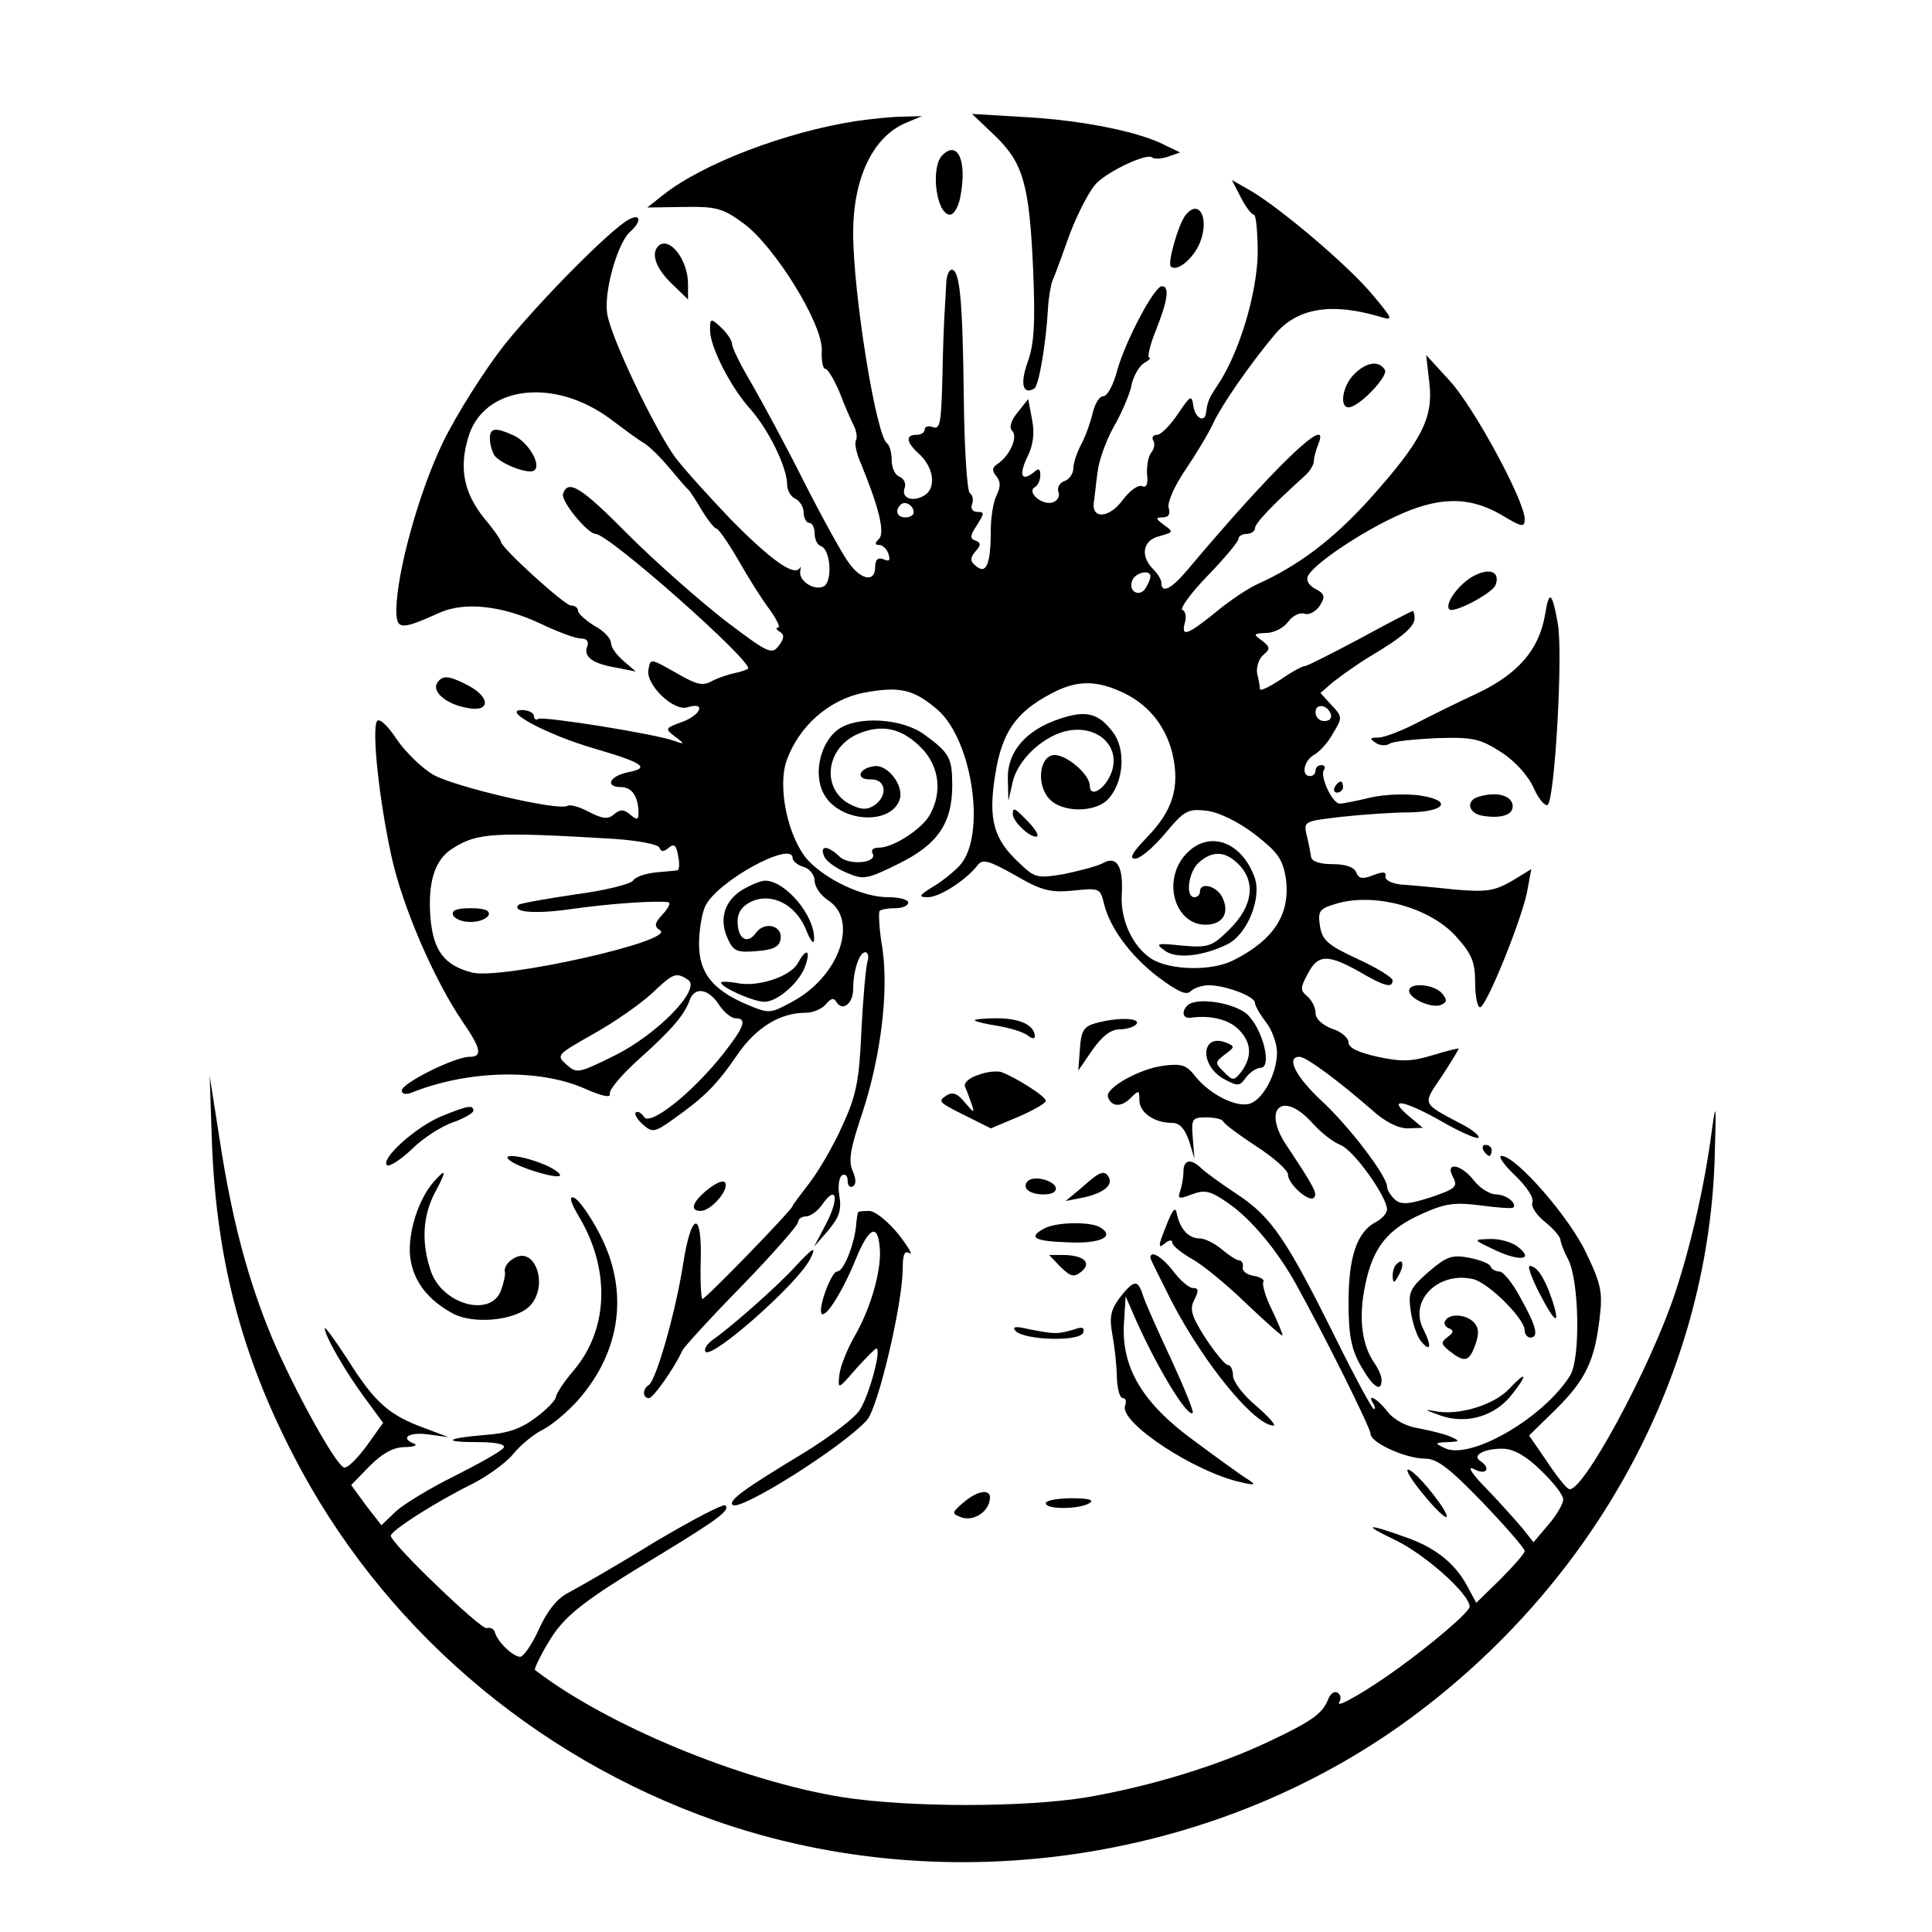 <?xml version="1.0" standalone="no"?>
<!DOCTYPE svg PUBLIC "-//W3C//DTD SVG 20010904//EN"
 "http://www.w3.org/TR/2001/REC-SVG-20010904/DTD/svg10.dtd">
<svg version="1.0" xmlns="http://www.w3.org/2000/svg"
 width="351pt" height="351pt" viewBox="0 0 351 351"
 preserveAspectRatio="xMidYMid meet">
<g transform="translate(0,351) scale(0.1,-0.1)"
fill="#000000" stroke="none">
<path d="M1555 3290 c-128 -20 -278 -77 -350 -134 l-29 -23 66 1 c59 1 71 -2
109 -30 56 -41 143 -181 142 -230 -1 -19 2 -34 6 -34 5 0 16 -19 26 -42 9 -24
21 -51 26 -61 5 -10 7 -22 4 -27 -3 -5 1 -24 9 -42 33 -80 44 -126 33 -137 -8
-8 -8 -11 0 -11 6 0 14 -7 17 -16 4 -12 2 -15 -9 -10 -10 4 -15 -1 -15 -14 0
-29 -26 -24 -49 9 -11 15 -48 82 -81 147 -33 66 -76 145 -95 178 -19 32 -35
64 -35 71 0 6 -9 20 -20 30 -19 18 -20 17 -20 -5 0 -30 37 -103 73 -143 33
-37 67 -106 67 -137 0 -11 7 -23 15 -26 8 -4 15 -15 15 -25 0 -10 5 -19 10
-19 6 0 10 -9 10 -19 0 -11 5 -21 11 -23 19 -6 22 -68 4 -74 -18 -7 -45 12
-41 29 1 7 1 9 -1 5 -10 -16 -53 15 -125 88 -42 44 -88 95 -102 114 -39 55
-118 221 -123 261 -6 41 20 131 43 149 20 18 18 33 -4 21 -33 -18 -160 -146
-226 -228 -36 -46 -86 -125 -111 -176 -44 -91 -84 -236 -85 -305 0 -37 8 -37
79 -5 45 20 113 13 183 -20 31 -15 64 -27 73 -27 11 0 15 -5 12 -14 -8 -19 10
-32 53 -39 l35 -7 -22 19 c-13 11 -23 25 -23 33 0 8 -13 22 -30 31 -16 10 -30
22 -30 28 0 5 -6 9 -13 9 -11 0 -127 105 -127 116 0 3 -13 22 -30 42 -37 46
-46 90 -30 145 26 96 156 113 260 35 24 -18 51 -38 60 -43 10 -6 30 -26 46
-45 16 -19 31 -37 35 -40 3 -3 14 -20 24 -37 11 -18 23 -33 26 -33 4 0 22 -26
40 -57 18 -32 44 -73 57 -90 13 -18 20 -33 16 -33 -5 0 -4 -4 3 -8 8 -5 8 -12
-2 -25 -13 -17 -19 -14 -97 45 -45 35 -125 105 -176 156 -86 87 -110 102 -119
75 -5 -13 45 -73 59 -73 24 0 288 -234 277 -245 -3 -2 -14 -6 -25 -8 -10 -2
-28 -8 -40 -14 -17 -10 -28 -7 -63 13 -51 29 -49 28 -53 7 -5 -27 46 -76 71
-68 35 11 24 -15 -11 -27 -30 -11 -30 -12 -12 -26 19 -14 18 -15 -1 -8 -36 13
-238 45 -247 40 -4 -3 -8 0 -8 5 0 6 -10 11 -22 11 -38 0 46 -45 132 -70 89
-26 102 -35 61 -43 -34 -7 -43 -27 -12 -27 19 0 31 -18 31 -47 0 -13 -3 -13
-15 -3 -12 10 -18 10 -29 1 -11 -10 -21 -9 -46 4 -17 9 -34 14 -39 11 -15 -10
-203 34 -243 56 -21 12 -52 42 -68 66 -15 23 -31 38 -35 32 -10 -16 4 -144 26
-245 20 -92 78 -226 130 -302 33 -48 36 -63 12 -63 -27 0 -123 -48 -123 -61 0
-7 7 -8 18 -4 102 41 232 44 315 7 32 -14 47 -17 45 -9 -2 7 22 35 52 62 59
53 83 80 93 108 9 25 34 21 53 -8 9 -14 23 -25 30 -25 22 0 17 -15 -24 -67
-56 -70 -132 -130 -142 -112 -5 7 -11 11 -15 8 -3 -3 3 -13 13 -22 17 -15 21
-15 57 11 55 39 77 61 114 115 34 50 78 77 124 77 14 0 30 7 37 15 10 12 15
13 20 4 11 -17 30 -2 30 24 0 33 11 67 22 67 5 0 7 -8 4 -17 -3 -10 -8 -66
-11 -125 -4 -91 -9 -118 -35 -174 -16 -36 -43 -82 -60 -104 -16 -21 -30 -39
-30 -41 0 -6 -158 -169 -164 -169 -2 0 -4 30 -3 67 3 95 -17 93 -32 -4 -14
-89 -49 -210 -62 -219 -12 -7 -12 -24 0 -24 8 0 47 56 61 87 3 6 51 59 108
117 56 58 102 110 102 116 0 5 6 10 14 10 8 0 22 10 30 22 26 37 31 11 7 -35
l-22 -42 26 30 c20 24 24 37 20 62 -3 17 -1 34 5 38 5 3 10 -1 10 -10 0 -9 4
-14 10 -10 6 4 5 14 -1 28 -8 18 -4 40 16 100 35 104 50 225 38 305 -6 34 -7
64 -5 67 3 3 16 5 29 5 13 0 23 5 23 10 0 6 -17 10 -37 10 -45 0 -111 31 -145
67 -36 40 -56 132 -39 181 22 62 76 110 138 123 67 13 93 7 137 -31 63 -56 88
-228 40 -282 -10 -11 -32 -29 -49 -39 -26 -16 -27 -19 -9 -19 21 0 69 31 90
58 9 12 20 9 68 -18 48 -28 64 -32 106 -28 46 5 49 4 55 -21 10 -45 48 -97 99
-136 35 -26 51 -34 59 -26 6 6 21 11 33 11 30 0 84 -20 84 -32 0 -5 9 -21 20
-35 11 -14 20 -39 20 -55 0 -38 -25 -85 -49 -93 -25 -8 -73 17 -99 49 -16 21
-25 24 -57 20 -44 -5 -108 -41 -102 -57 6 -18 24 -19 41 -2 15 15 16 15 16 -4
0 -22 27 -41 59 -41 14 0 23 -10 31 -32 l10 -33 -3 38 c-3 34 -1 37 24 37 15
0 29 -3 31 -7 2 -5 29 -25 61 -46 31 -20 57 -43 57 -51 0 -17 38 -51 47 -42 7
7 1 19 -49 94 -46 68 -8 102 46 42 15 -17 38 -35 51 -40 24 -9 84 -93 85 -117
0 -7 -9 -17 -20 -23 -35 -18 -50 -64 -50 -146 0 -60 5 -85 22 -115 22 -39 38
-50 38 -26 0 7 -6 21 -14 32 -22 33 -28 81 -16 139 14 70 41 103 104 131 42
19 60 21 106 15 30 -4 57 -6 59 -4 8 7 -12 24 -31 24 -11 0 -29 11 -40 25 -24
31 -54 35 -38 6 9 -17 4 -21 -40 -36 -40 -13 -54 -14 -65 -5 -8 7 -15 18 -15
24 0 19 -68 109 -120 157 -47 44 -64 79 -39 79 12 0 70 -43 132 -97 23 -21 47
-33 65 -33 l27 1 -24 20 c-42 35 -14 32 54 -6 36 -21 68 -35 71 -32 3 3 -11
15 -33 26 -70 37 -69 34 -34 85 17 26 31 49 31 51 0 1 -21 -4 -47 -12 -39 -12
-58 -12 -100 -3 -35 8 -53 16 -53 26 0 8 -13 20 -30 25 -18 7 -30 18 -30 29 0
10 -7 23 -15 30 -13 11 -13 15 1 41 18 35 36 36 93 4 46 -27 61 -31 61 -16 0
5 -29 23 -64 39 -54 25 -64 34 -68 60 -4 27 -1 31 29 40 69 21 170 -6 218 -59
29 -32 35 -47 35 -84 0 -25 4 -45 9 -45 11 0 77 162 86 213 l7 38 -36 -22
c-32 -18 -46 -20 -104 -15 -37 4 -80 8 -97 9 -17 2 -29 8 -28 15 2 8 -4 9 -22
2 -20 -8 -27 -6 -31 5 -4 10 -20 15 -43 15 -23 0 -38 5 -39 13 -1 6 -4 24 -8
39 -6 26 -5 26 63 34 37 4 92 8 122 8 68 1 81 22 19 31 -24 3 -63 2 -88 -4
-25 -6 -50 -11 -56 -11 -13 0 -36 48 -29 61 4 5 1 9 -4 9 -6 0 -11 -4 -11 -10
0 -5 -4 -10 -10 -10 -17 0 -11 29 8 39 9 5 25 22 34 39 17 28 17 30 -3 51
l-20 22 23 20 c13 10 43 32 68 47 59 35 80 54 80 69 0 7 -2 13 -3 13 -2 0 -45
-22 -96 -50 -51 -27 -96 -50 -100 -50 -5 0 -25 -11 -45 -25 -20 -13 -36 -21
-37 -17 0 4 -2 17 -5 28 -2 12 3 27 11 34 13 11 13 14 -2 26 -17 12 -16 13 7
14 14 0 32 9 40 20 8 11 21 18 30 15 8 -3 21 4 28 15 10 16 9 21 -8 30 -13 7
-18 16 -13 25 13 22 91 75 157 106 78 37 134 38 193 4 38 -23 43 -24 43 -8 0
33 -92 203 -136 251 l-43 47 6 -52 c7 -63 -15 -105 -108 -209 -68 -75 -129
-121 -204 -155 -16 -7 -51 -30 -76 -51 -53 -43 -64 -46 -56 -18 3 10 0 21 -5
22 -5 2 15 30 46 62 31 32 56 62 56 67 0 5 7 9 15 9 8 0 15 5 15 10 0 9 28 39
91 96 9 8 16 20 16 26 0 7 4 21 8 31 25 60 -81 -42 -239 -230 -28 -33 -46 -42
-46 -22 0 6 -7 17 -15 25 -24 24 -19 53 12 60 25 7 25 8 8 20 -16 12 -16 14
-3 14 11 0 15 6 11 18 -2 10 11 40 31 69 19 28 42 66 50 84 15 32 65 105 111
160 41 50 104 60 194 33 23 -7 21 -3 -15 40 -42 51 -164 155 -221 189 l-35 20
16 -31 c9 -18 20 -32 24 -32 4 0 7 -33 7 -72 -2 -74 -34 -180 -73 -238 -16
-24 -18 -29 -21 -50 -2 -19 -20 -10 -23 13 -3 20 -5 19 -28 -15 -14 -21 -31
-38 -38 -38 -7 0 -10 -5 -7 -10 4 -6 2 -16 -4 -23 -5 -7 -8 -24 -7 -39 2 -18
-1 -25 -10 -21 -7 2 -22 -9 -34 -25 -24 -33 -56 -36 -53 -6 2 11 4 36 7 56 2
20 15 56 28 80 14 24 29 58 33 75 3 18 14 37 23 43 9 5 14 10 10 10 -4 0 1 23
12 50 22 55 25 80 11 80 -14 0 -66 -99 -81 -152 -7 -27 -18 -48 -26 -48 -7 0
-15 -14 -19 -31 -4 -17 -13 -42 -21 -57 -8 -15 -14 -34 -14 -43 0 -9 -7 -20
-16 -23 -9 -3 -14 -12 -11 -20 3 -8 -2 -16 -11 -19 -20 -5 -47 19 -32 28 6 3
10 13 10 22 0 12 -3 13 -13 4 -22 -17 -26 -3 -10 30 10 20 13 42 8 67 l-7 37
-19 -24 c-13 -16 -16 -28 -10 -34 11 -11 -5 -46 -27 -60 -10 -7 -10 -12 -2
-22 8 -10 8 -19 1 -34 -6 -11 -11 -40 -11 -65 0 -60 -8 -80 -26 -65 -12 9 -12
15 -2 27 11 12 10 16 0 20 -10 3 -10 9 3 28 13 21 14 24 1 24 -9 0 -13 6 -10
14 3 8 1 17 -4 20 -5 3 -10 81 -11 173 -2 175 -7 233 -22 233 -5 0 -10 -12
-10 -27 -1 -16 -2 -39 -3 -53 -1 -14 -3 -67 -4 -119 -2 -78 -4 -92 -17 -87 -8
3 -15 1 -15 -4 0 -6 -7 -10 -15 -10 -20 0 -19 -13 4 -34 28 -25 33 -64 9 -77
-22 -12 -42 -3 -34 16 2 7 -2 16 -10 19 -8 3 -14 16 -14 30 0 14 -4 27 -8 30
-20 12 -62 272 -62 383 0 98 35 173 94 199 l31 13 -35 -1 c-19 0 -57 -4 -85
-8z m105 -711 c0 -5 -7 -9 -15 -9 -15 0 -20 12 -9 23 8 8 24 -1 24 -14z m430
-116 c0 -5 -4 -14 -9 -22 -11 -17 -32 -5 -24 14 5 15 33 21 33 8z m-57 -208
c50 -21 84 -61 97 -114 14 -61 1 -104 -47 -153 -26 -27 -32 -38 -21 -38 10 0
34 21 55 46 35 42 41 45 76 41 22 -3 57 -20 87 -43 41 -32 50 -44 56 -79 9
-65 -21 -112 -94 -149 -40 -21 -116 -19 -150 2 -34 22 -57 71 -54 117 3 51 -9
71 -34 57 -11 -6 -43 -14 -71 -20 -48 -8 -53 -7 -80 19 -48 44 -58 80 -45 161
12 77 37 114 102 148 43 23 77 25 123 5z m385 -43 c2 -7 -3 -12 -12 -12 -9 0
-16 7 -16 16 0 17 22 14 28 -4z m-1303 -226 c44 -3 81 -10 83 -16 3 -8 8 -8
17 0 10 8 14 4 17 -15 3 -14 2 -25 -1 -26 -3 -1 -21 -2 -40 -4 -18 -2 -37 -8
-41 -15 -4 -6 -51 -18 -105 -25 -53 -8 -100 -16 -103 -19 -13 -14 33 -17 100
-7 64 9 145 15 172 12 5 -1 1 -10 -10 -22 -15 -16 -16 -22 -5 -29 31 -19 -287
-90 -341 -77 -51 13 -71 40 -76 100 -5 65 8 106 41 126 44 28 74 30 292 17z
m325 -35 c0 -5 9 -13 20 -16 11 -3 20 -15 20 -25 0 -11 11 -27 25 -36 55 -36
20 -137 -64 -183 -42 -23 -43 -23 -84 -6 -63 27 -87 58 -87 110 0 24 5 55 11
68 20 45 159 121 159 88z m-190 -221 c25 -16 -55 -99 -134 -138 -65 -32 -68
-33 -87 -16 -19 17 -17 18 48 55 38 21 85 54 106 73 41 39 45 40 67 26z"/>
<path d="M1925 2204 c-61 -20 -95 -60 -94 -108 l1 -41 8 35 c10 42 59 86 103
93 58 9 97 -36 73 -84 -13 -26 -36 -37 -36 -17 0 22 -46 60 -67 56 -25 -4 -30
-54 -7 -79 23 -26 85 -26 108 0 28 31 32 91 7 122 -26 34 -49 39 -96 23z"/>
<path d="M1840 2031 c0 -13 29 -41 42 -41 7 0 1 11 -12 25 -26 27 -30 30 -30
16z"/>
<path d="M2150 1953 c-38 -49 -13 -123 40 -123 32 0 45 22 30 51 -11 20 -40
27 -40 9 0 -5 -4 -10 -10 -10 -17 0 -11 46 8 63 25 22 48 21 72 -3 32 -32 26
-76 -15 -117 -33 -33 -39 -35 -87 -31 -47 5 -50 4 -32 -9 21 -16 71 -10 115
12 36 19 62 85 48 122 -26 69 -89 86 -129 36z"/>
<path d="M823 1848 c2 -7 16 -13 32 -13 16 0 30 6 33 13 2 8 -8 12 -33 12 -25
0 -35 -4 -32 -12z"/>
<path d="M1348 1893 c-32 -20 -42 -53 -26 -88 10 -23 17 -26 52 -23 30 2 42 8
44 21 5 25 -28 34 -44 13 -16 -23 -34 -12 -34 20 0 16 8 28 25 36 37 17 80 -5
99 -50 8 -21 15 -29 15 -19 2 43 -52 107 -89 107 -8 0 -27 -8 -42 -17z"/>
<path d="M1450 1761 c-13 -25 -73 -45 -111 -37 -16 3 -29 3 -29 1 0 -9 59 -35
79 -35 24 0 66 37 75 68 9 27 0 29 -14 3z"/>
<path d="M1807 3264 c52 -50 63 -88 70 -244 4 -97 2 -135 -10 -168 -14 -39 -9
-60 12 -48 8 5 21 77 25 146 1 19 5 42 8 50 4 8 18 47 32 86 15 39 37 81 49
92 25 24 92 54 100 46 3 -3 16 -3 28 1 l23 8 -25 12 c-46 25 -150 46 -252 52
l-101 6 41 -39z"/>
<path d="M1712 3228 c-22 -22 -11 -108 14 -108 7 0 16 15 19 34 12 64 -5 102
-33 74z"/>
<path d="M2153 3118 c-13 -18 -32 -86 -26 -92 11 -11 41 14 53 43 18 45 -2 82
-27 49z"/>
<path d="M1196 3063 c-14 -14 -4 -41 24 -68 l30 -29 0 28 c0 44 -34 88 -54 69z"/>
<path d="M2460 2830 c-21 -21 -27 -60 -10 -60 19 0 73 57 66 68 -11 18 -34 14
-56 -8z"/>
<path d="M890 2713 c0 -10 4 -23 8 -30 10 -15 61 -35 72 -28 15 9 -10 52 -37
64 -33 15 -43 14 -43 -6z"/>
<path d="M2678 2464 c-27 -14 -54 -51 -45 -61 8 -8 78 29 84 44 9 24 -10 32
-39 17z"/>
<path d="M2807 2393 c-11 -63 -48 -107 -124 -143 -37 -17 -89 -43 -114 -56
-26 -13 -55 -24 -65 -24 -16 0 -16 -2 -4 -10 8 -5 19 -5 25 -1 5 4 44 8 85 10
67 2 79 -1 118 -26 26 -17 49 -43 59 -66 9 -20 21 -33 25 -29 13 13 28 280 18
330 -10 57 -16 61 -23 15z"/>
<path d="M794 2269 c-9 -16 16 -38 54 -45 43 -9 44 19 2 41 -35 18 -46 19 -56
4z"/>
<path d="M1523 2185 c-32 -23 -46 -80 -27 -116 26 -52 120 -60 138 -13 10 25
-21 66 -46 62 -29 -4 -34 -25 -6 -24 28 1 32 -31 5 -48 -13 -8 -24 -7 -45 4
-49 28 -42 98 13 125 46 21 84 13 121 -26 30 -32 36 -78 14 -118 -13 -26 -67
-61 -93 -61 -10 0 -15 -4 -12 -10 11 -18 -43 -23 -60 -6 -21 20 -36 21 -28 1
3 -9 21 -22 40 -30 32 -14 37 -13 96 16 71 35 97 74 97 142 0 50 -5 59 -50 92
-40 30 -122 35 -157 10z"/>
<path d="M2425 2080 c-3 -5 -1 -10 4 -10 6 0 11 5 11 10 0 6 -2 10 -4 10 -3 0
-8 -4 -11 -10z"/>
<path d="M2688 2063 c-25 -6 -22 -30 5 -35 35 -6 58 2 55 20 -3 17 -29 24 -60
15z"/>
<path d="M2560 1710 c0 -14 40 -32 57 -26 12 5 13 9 3 21 -14 17 -60 21 -60 5z"/>
<path d="M2157 1683 c-11 -11 -8 -24 6 -22 36 5 69 -3 87 -21 24 -24 25 -49 6
-76 -14 -18 -16 -18 -32 -2 -17 17 -17 18 1 32 19 14 19 15 2 22 -45 17 -48
-41 -4 -66 26 -14 29 -14 41 3 7 9 19 17 26 17 22 0 4 72 -25 98 -25 21 -93
31 -108 15z"/>
<path d="M1771 1656 c2 -2 22 -7 43 -10 22 -4 45 -11 53 -17 7 -6 13 -7 13 -2
0 20 -26 33 -69 33 -24 0 -42 -2 -40 -4z"/>
<path d="M1990 1651 c-21 -6 -26 -14 -28 -46 l-3 -40 26 38 c18 25 33 37 50
37 13 0 27 5 30 10 7 11 -36 12 -75 1z"/>
<path d="M1777 1557 c-16 -5 -26 -14 -24 -21 3 -6 8 -20 12 -31 6 -18 5 -18
-12 2 -13 16 -22 20 -33 13 -17 -11 -16 -12 38 -39 l42 -21 50 21 c28 12 50
25 50 29 0 8 -52 41 -80 52 -8 3 -28 1 -43 -5z"/>
<path d="M385 1435 c8 -211 53 -385 147 -567 158 -309 435 -549 768 -666 426
-149 921 -73 1278 198 326 247 523 615 537 1000 3 104 3 113 -5 56 -12 -93
-37 -206 -67 -296 -46 -138 -171 -368 -193 -355 -6 3 -24 26 -41 52 l-31 45
47 46 c55 54 72 89 81 166 6 48 3 63 -24 119 -30 65 -128 177 -154 177 -7 0 4
-16 24 -35 21 -20 35 -41 32 -49 -3 -8 7 -23 23 -36 15 -12 28 -27 28 -33 1
-7 7 -22 14 -35 20 -38 23 -182 3 -212 -49 -77 -181 -153 -227 -131 -19 9 -19
10 5 11 23 1 23 2 5 10 -11 5 -37 11 -57 15 -22 3 -45 15 -57 30 -18 24 -39
35 -26 15 3 -5 4 -10 1 -10 -3 0 -35 59 -71 132 -88 177 -115 217 -177 258
-29 19 -59 41 -66 48 -19 18 -32 15 -32 -7 0 -11 -3 -27 -6 -35 -5 -14 -2 -15
21 -6 24 9 34 7 68 -17 40 -28 87 -84 121 -145 50 -90 136 -262 136 -273 0
-16 64 -45 99 -45 22 0 44 -17 105 -80 42 -44 76 -83 76 -88 0 -4 -20 -27 -44
-51 l-44 -43 -15 28 c-22 42 -56 70 -107 89 -77 28 -88 27 -25 -3 54 -26 135
-98 135 -121 0 -9 -65 -65 -130 -112 -55 -40 -114 -74 -107 -62 4 7 3 14 -3
18 -6 3 -13 -2 -17 -12 -10 -26 -29 -40 -110 -78 -91 -43 -212 -80 -327 -100
-114 -19 -324 -19 -446 0 -185 30 -428 131 -558 231 -2 1 8 23 23 48 29 50 62
76 205 162 103 63 127 80 118 89 -3 4 -62 -27 -131 -68 -68 -42 -138 -82 -155
-91 -20 -10 -38 -33 -53 -66 -12 -27 -28 -50 -34 -50 -13 0 -42 28 -46 45 -2
6 -9 9 -15 7 -11 -2 -174 154 -174 168 0 9 81 61 146 93 28 14 63 39 76 55 14
17 38 37 55 45 17 9 45 33 63 53 79 90 93 200 39 303 -17 33 -38 62 -46 65
-10 4 -7 -8 11 -38 55 -95 51 -202 -12 -276 -18 -21 -32 -43 -32 -48 0 -5 -16
-22 -36 -37 -28 -21 -51 -29 -93 -32 -72 -6 -79 -13 -12 -13 32 0 50 -4 46
-10 -3 -6 -43 -28 -88 -51 -45 -22 -94 -52 -108 -65 l-26 -25 -28 36 -27 37
33 34 c23 23 42 34 63 35 17 0 25 3 19 6 -27 10 -11 22 25 17 l37 -5 -45 17
c-63 23 -89 46 -137 122 -24 37 -43 63 -43 59 0 -14 38 -80 73 -127 l33 -45
-30 -42 c-17 -23 -35 -41 -41 -39 -15 4 -90 140 -131 236 -43 104 -72 210 -95
360 l-18 115 4 -120z m2415 -597 c22 -21 40 -44 40 -52 0 -8 -12 -29 -27 -46
l-27 -32 -18 23 c-11 13 -40 46 -66 73 -28 28 -38 44 -24 37 22 -12 32 1 11
15 -16 10 9 23 43 22 19 -1 42 -14 68 -40z"/>
<path d="M802 1482 c-46 -19 -111 -77 -99 -89 4 -3 24 9 45 29 20 20 54 42 75
49 20 7 37 17 37 21 0 11 -9 10 -58 -10z"/>
<path d="M2695 1420 c3 -5 8 -10 11 -10 2 0 4 5 4 10 0 6 -5 10 -11 10 -5 0
-7 -4 -4 -10z"/>
<path d="M926 1402 c15 -13 85 -34 91 -28 3 3 -10 13 -30 21 -39 16 -78 20
-61 7z"/>
<path d="M788 1363 c-28 -32 -47 -92 -43 -135 5 -45 32 -80 79 -105 37 -19
109 -12 136 12 39 35 13 115 -28 88 -10 -6 -16 -16 -15 -22 2 -6 -2 -22 -7
-36 -19 -49 -106 -25 -127 35 -18 52 -15 101 7 143 22 41 21 46 -2 20z"/>
<path d="M1966 1353 l-30 -25 35 7 c34 8 52 22 43 37 -8 13 -17 9 -48 -19z"/>
<path d="M1287 1350 c-29 -23 -35 -40 -14 -40 18 0 50 36 45 50 -2 7 -14 3
-31 -10z"/>
<path d="M1867 1364 c-11 -12 3 -24 29 -24 16 0 24 5 22 13 -5 13 -40 22 -51
11z"/>
<path d="M2118 1281 c-14 -34 -14 -40 -3 -31 9 8 15 8 15 2 0 -5 16 -18 35
-29 19 -10 64 -47 100 -82 36 -34 65 -60 65 -57 0 4 -9 25 -20 48 -11 22 -17
44 -15 49 3 4 -5 9 -17 11 -13 2 -22 9 -20 16 1 6 -2 12 -6 12 -5 0 -19 9 -32
20 -13 11 -31 20 -40 20 -21 0 -36 17 -42 45 -2 14 -8 8 -20 -24z"/>
<path d="M1559 1308 c-1 -2 -3 -14 -4 -28 -5 -37 -23 -80 -34 -80 -11 0 -36
-69 -28 -77 8 -7 39 43 62 100 23 56 39 65 43 23 5 -39 -15 -111 -45 -163 -14
-24 -26 -55 -28 -70 -3 -28 -3 -28 30 10 18 20 35 37 37 37 10 0 -12 -82 -29
-110 -8 -15 -56 -51 -105 -81 -106 -64 -135 -85 -127 -93 12 -13 200 105 244
154 20 22 64 208 65 273 0 28 3 36 13 30 6 -4 -3 12 -21 35 -19 23 -42 42 -53
42 -10 0 -20 -1 -20 -2z"/>
<path d="M1897 1278 c-30 -16 -18 -23 42 -25 59 -3 88 10 60 27 -17 11 -81 10
-102 -2z"/>
<path d="M2718 1238 c46 -21 70 -16 38 8 -11 8 -34 14 -50 13 -31 -1 -30 -1
12 -21z"/>
<path d="M1444 1208 c-33 -36 -117 -110 -149 -132 -11 -8 -17 -18 -13 -22 13
-12 164 121 189 167 14 27 7 24 -27 -13z"/>
<path d="M1927 1208 c19 -18 24 -19 38 -8 19 16 4 30 -35 30 l-24 0 21 -22z"/>
<path d="M2090 1225 c0 -3 18 -38 39 -80 60 -115 151 -225 185 -225 5 0 -9 16
-32 36 -23 19 -42 44 -42 55 0 10 -4 19 -9 19 -5 0 -23 22 -41 49 -26 41 -29
53 -20 70 8 16 8 21 -3 21 -7 0 -23 14 -35 30 -20 26 -42 40 -42 25z"/>
<path d="M2595 1199 c-34 -30 -37 -37 -32 -71 3 -21 11 -45 18 -54 18 -22 21
-11 5 21 -27 52 27 106 91 91 29 -8 93 -72 93 -93 0 -7 5 -13 10 -13 16 0 12
19 -17 71 -14 27 -32 49 -39 49 -7 0 -14 4 -16 9 -1 5 -19 12 -39 16 -32 6
-41 2 -74 -26z"/>
<path d="M2537 1213 c-4 -3 -7 -13 -7 -22 1 -13 3 -13 11 2 11 19 8 33 -4 20z"/>
<path d="M2797 1160 c29 -56 39 -60 22 -9 -13 38 -27 59 -40 59 -4 0 4 -23 18
-50z"/>
<path d="M2034 1152 c-16 -22 -19 -35 -13 -67 4 -22 8 -57 8 -77 1 -21 5 -38
11 -38 5 0 7 -6 4 -14 -11 -30 127 -121 211 -139 26 -6 28 -5 11 6 -10 6 -53
37 -96 69 -95 69 -133 134 -128 214 l3 49 13 -30 c40 -93 99 -191 109 -182 2
3 -16 47 -40 99 -24 51 -47 103 -51 116 -9 28 -16 27 -42 -6z"/>
<path d="M2626 1111 c-4 -5 0 -12 6 -14 10 -4 9 -8 -2 -16 -13 -10 -12 -13 4
-26 27 -21 35 -19 46 11 7 19 7 31 -1 40 -13 16 -45 19 -53 5z"/>
<path d="M1845 1092 c16 -17 117 -20 123 -3 3 10 -2 11 -19 5 -28 -8 -32 -8
-79 1 -25 6 -32 5 -25 -3z"/>
<path d="M2741 986 c-26 -27 -84 -46 -126 -41 -30 5 -30 5 3 -7 47 -16 99 -1
130 40 29 37 25 42 -7 8z"/>
<path d="M2586 795 c20 -25 39 -43 42 -41 6 7 -57 86 -70 86 -5 0 7 -20 28
-45z"/>
<path d="M1750 780 c-21 -18 -21 -20 -5 -26 21 -9 49 7 53 30 5 22 -20 20 -48
-4z"/>
<path d="M1900 779 c0 -12 61 -11 79 0 10 6 -1 9 -32 9 -26 0 -47 -4 -47 -9z"/>
</g>
</svg>
